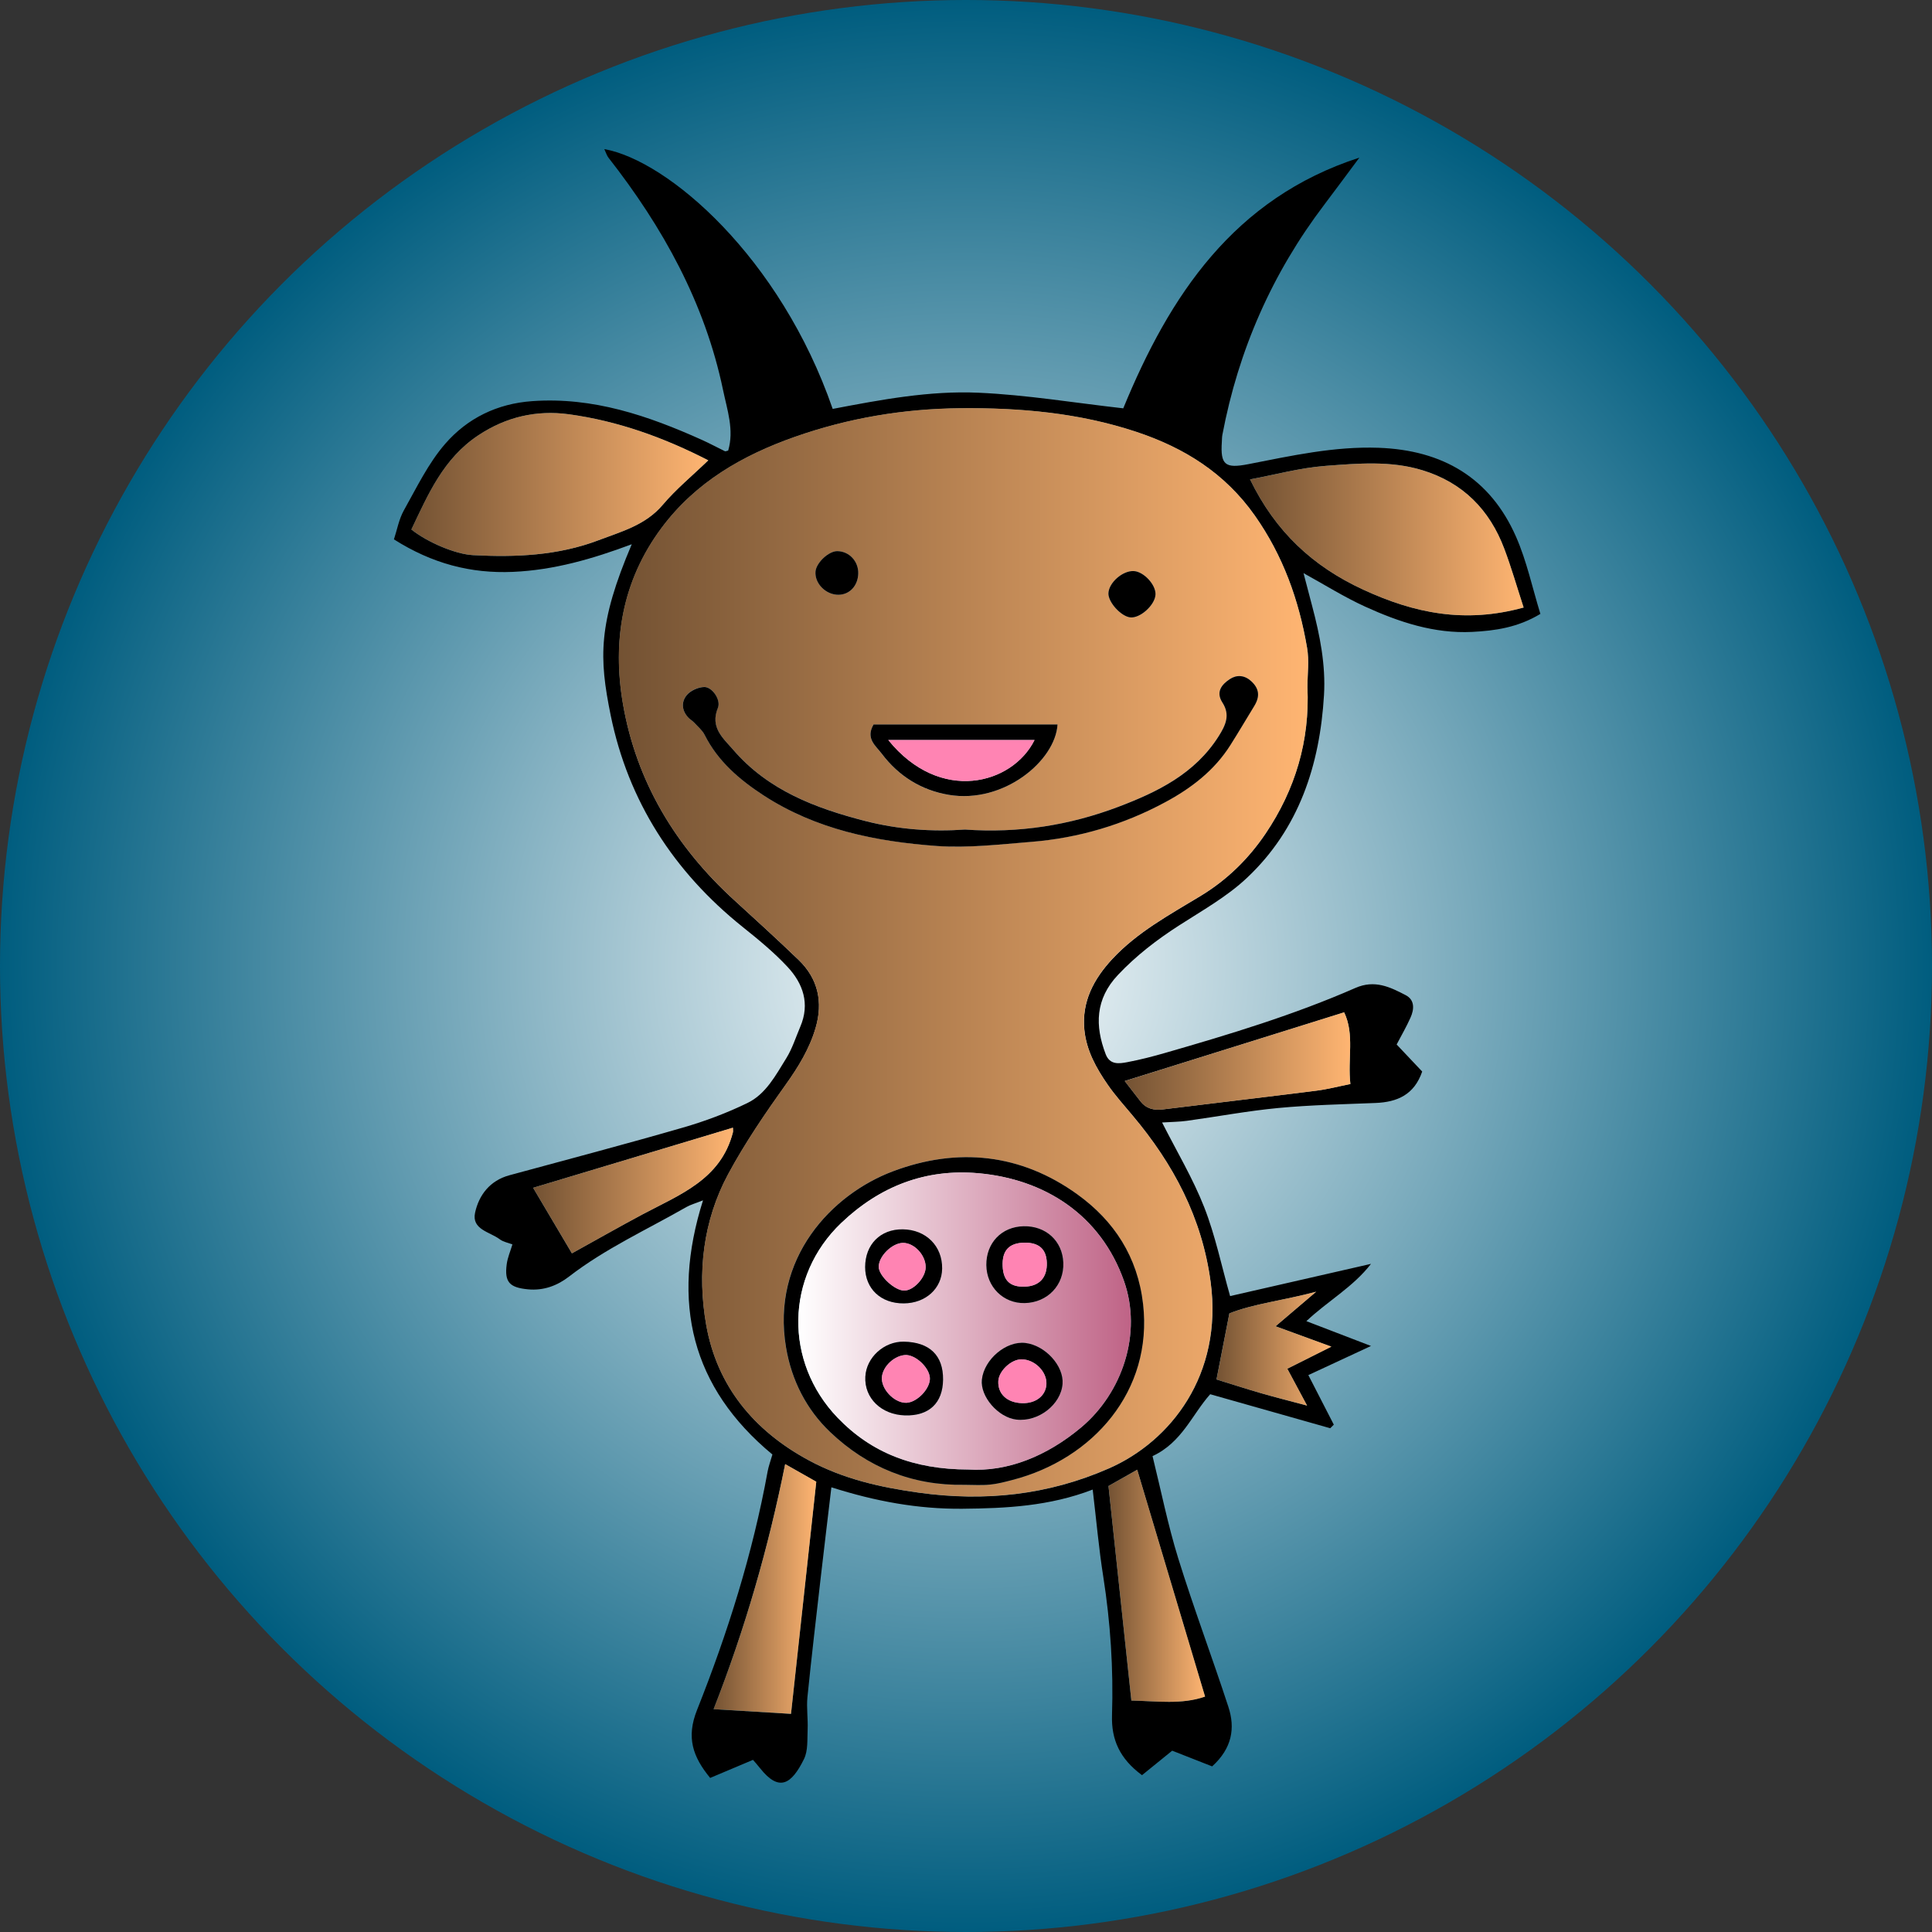 <?xml version="1.0" encoding="utf-8"?>
<!-- Generator: Adobe Illustrator 17.0.2, SVG Export Plug-In . SVG Version: 6.00 Build 0)  -->
<!DOCTYPE svg PUBLIC "-//W3C//DTD SVG 1.1//EN" "http://www.w3.org/Graphics/SVG/1.1/DTD/svg11.dtd">
<svg version="1.1" id="Layer_1" xmlns="http://www.w3.org/2000/svg" xmlns:xlink="http://www.w3.org/1999/xlink" x="0px" y="0px"
	 width="40px" height="40px" viewBox="0 0 40 40" enable-background="new 0 0 40 40" xml:space="preserve">
<rect x="0" y="0" width="40" height="40" fill="#333333" stroke="none"/>
<radialGradient id="SVGID_1_" cx="92.5" cy="-175" r="20" gradientTransform="matrix(1 0 0 -1 -72.5 -155)" gradientUnits="userSpaceOnUse">
	<stop  offset="0" style="stop-color:#FFFFFF"/>
	<stop  offset="1" style="stop-color:#005D7F"/>
</radialGradient>
<circle fill="url(#SVGID_1_)" cx="20" cy="20" r="20"/>
<g>
	<path d="M28.916,21.625c0.176,0.186,0.351,0.371,0.529,0.56c-0.165,0.481-0.516,0.633-0.967,0.651
		c-0.671,0.027-1.344,0.041-2.013,0.104c-0.633,0.06-1.26,0.178-1.89,0.265c-0.157,0.022-0.318,0.022-0.515,0.035
		c0.303,0.599,0.637,1.156,0.871,1.752c0.23,0.586,0.358,1.212,0.537,1.842c0.973-0.222,1.945-0.445,2.917-0.667
		c-0.373,0.482-0.895,0.768-1.338,1.186c0.43,0.165,0.85,0.327,1.338,0.514c-0.472,0.219-0.871,0.405-1.297,0.603
		c0.191,0.371,0.359,0.699,0.527,1.026c-0.025,0.025-0.049,0.05-0.074,0.074c-0.821-0.233-1.641-0.465-2.485-0.704
		c-0.376,0.42-0.583,0.998-1.194,1.281c0.175,0.708,0.317,1.424,0.532,2.117c0.321,1.034,0.703,2.048,1.039,3.077
		c0.143,0.438,0.077,0.855-0.337,1.23c-0.266-0.105-0.556-0.218-0.827-0.325c-0.198,0.161-0.415,0.336-0.625,0.507
		c-0.461-0.341-0.637-0.734-0.621-1.242c0.031-0.961-0.032-1.917-0.181-2.868c-0.092-0.581-0.143-1.168-0.219-1.803
		c-0.893,0.344-1.789,0.389-2.701,0.397c-0.917,0.008-1.798-0.154-2.709-0.444c-0.078,0.66-0.149,1.243-0.216,1.827
		c-0.096,0.839-0.195,1.677-0.28,2.517c-0.022,0.222,0.014,0.45,0.004,0.674c-0.009,0.206,0.01,0.436-0.076,0.61
		c-0.256,0.517-0.511,0.688-0.906,0.191c-0.059-0.074-0.122-0.145-0.149-0.176c-0.302,0.127-0.589,0.249-0.887,0.374
		c-0.363-0.442-0.497-0.84-0.272-1.406c0.636-1.599,1.153-3.24,1.462-4.94c0.02-0.108,0.059-0.212,0.099-0.35
		c-1.676-1.387-2.105-3.145-1.437-5.262c-0.159,0.063-0.259,0.09-0.345,0.139c-0.817,0.468-1.678,0.859-2.43,1.44
		c-0.241,0.186-0.525,0.295-0.851,0.263c-0.377-0.037-0.488-0.146-0.438-0.52c0.018-0.138,0.077-0.271,0.118-0.41
		c-0.088-0.034-0.189-0.051-0.262-0.106c-0.205-0.154-0.587-0.202-0.511-0.551c0.08-0.366,0.308-0.665,0.709-0.774
		c1.199-0.326,2.4-0.642,3.593-0.987c0.458-0.132,0.91-0.302,1.338-0.51c0.383-0.186,0.585-0.576,0.803-0.926
		c0.125-0.201,0.197-0.435,0.291-0.655c0.202-0.474,0.057-0.891-0.264-1.236c-0.282-0.303-0.608-0.57-0.933-0.83
		c-1.425-1.142-2.367-2.603-2.73-4.383c-0.241-1.185-0.264-1.892,0.437-3.538c-0.816,0.305-1.613,0.535-2.459,0.572
		c-0.877,0.038-1.676-0.173-2.465-0.673c0.065-0.197,0.103-0.418,0.207-0.603c0.265-0.472,0.505-0.974,0.856-1.377
		c0.459-0.528,1.073-0.831,1.802-0.882c1.258-0.089,2.397,0.301,3.515,0.804c0.16,0.072,0.315,0.157,0.473,0.233
		c0.011,0.005,0.031-0.005,0.067-0.013c0.127-0.427-0.021-0.844-0.106-1.254c-0.377-1.805-1.246-3.371-2.372-4.81
		c-0.036-0.046-0.053-0.108-0.086-0.178c1.32,0.237,3.642,2.237,4.728,5.379c0.997-0.19,2.005-0.381,3.02-0.335
		c0.997,0.044,1.989,0.21,2.996,0.323c0.957-2.33,2.286-4.348,4.888-5.19c-0.241,0.323-0.479,0.647-0.722,0.968
		c-1.082,1.423-1.782,3.015-2.114,4.77c-0.009,0.047-0.008,0.096-0.011,0.144c-0.033,0.483,0.071,0.557,0.548,0.464
		c0.892-0.174,1.78-0.372,2.7-0.339c1.32,0.048,2.306,0.62,2.843,1.842c0.221,0.503,0.337,1.054,0.504,1.597
		c-0.468,0.283-0.941,0.349-1.413,0.373c-0.784,0.039-1.514-0.204-2.214-0.523c-0.433-0.197-0.839-0.453-1.277-0.694
		c0.059,0.226,0.119,0.454,0.179,0.682c0.16,0.604,0.282,1.218,0.245,1.842c-0.086,1.446-0.516,2.771-1.597,3.787
		c-0.412,0.388-0.924,0.674-1.405,0.984c-0.46,0.296-0.887,0.624-1.264,1.024c-0.471,0.499-0.479,1.053-0.254,1.641
		c0.086,0.225,0.277,0.197,0.447,0.165c0.266-0.05,0.529-0.118,0.789-0.193c1.334-0.384,2.662-0.786,3.935-1.344
		c0.4-0.175,0.718-0.018,1.041,0.15c0.19,0.099,0.177,0.294,0.098,0.467C29.118,21.26,29.014,21.437,28.916,21.625z M27.069,14.227
		c0-0.273,0.039-0.553-0.007-0.818c-0.169-0.984-0.496-1.903-1.081-2.734c-0.62-0.88-1.463-1.405-2.459-1.735
		c-1.183-0.392-2.398-0.499-3.638-0.487c-1.178,0.011-2.318,0.203-3.422,0.591c-1.084,0.381-2.058,0.937-2.765,1.887
		c-0.818,1.098-1.022,2.348-0.798,3.647c0.278,1.609,1.092,2.953,2.3,4.056c0.449,0.409,0.898,0.819,1.336,1.24
		c0.406,0.391,0.508,0.876,0.353,1.406c-0.126,0.432-0.357,0.809-0.62,1.178c-0.426,0.596-0.842,1.205-1.189,1.848
		c-0.527,0.975-0.645,2.061-0.457,3.126c0.222,1.261,0.984,2.189,2.125,2.804c0.716,0.386,1.479,0.558,2.277,0.669
		c1.364,0.189,2.673,0.052,3.935-0.502c1.281-0.562,2.363-1.941,2.107-3.858c-0.178-1.334-0.772-2.448-1.621-3.454
		c-0.175-0.208-0.358-0.412-0.512-0.635c-0.237-0.343-0.44-0.708-0.482-1.134c-0.058-0.585,0.197-1.056,0.579-1.467
		c0.52-0.559,1.189-0.917,1.831-1.307c0.546-0.331,0.989-0.767,1.342-1.288C26.818,16.346,27.12,15.335,27.069,14.227z
		 M14.664,9.531c-0.915-0.47-1.874-0.817-2.892-0.954c-0.662-0.089-1.291,0.052-1.869,0.436c-0.724,0.48-1.039,1.222-1.386,1.95
		c0.33,0.265,0.913,0.512,1.276,0.531c0.884,0.047,1.762,0.009,2.6-0.309c0.473-0.18,0.97-0.311,1.327-0.731
		C13.996,10.127,14.331,9.852,14.664,9.531z M31.545,12.578c-0.143-0.44-0.256-0.835-0.4-1.217c-0.305-0.809-0.858-1.37-1.696-1.626
		c-0.659-0.201-1.337-0.14-2.004-0.09c-0.527,0.04-1.047,0.184-1.564,0.28c0.526,1.081,1.298,1.8,2.344,2.283
		C29.279,12.695,30.327,12.914,31.545,12.578z M16.256,30.313c-0.348,1.735-0.831,3.41-1.482,5.074
		c0.562,0.034,1.08,0.065,1.603,0.097c0.175-1.605,0.348-3.194,0.523-4.806C16.702,30.565,16.482,30.441,16.256,30.313z
		 M22.95,30.766c0.158,1.485,0.314,2.951,0.473,4.442c0.525,0.01,1.049,0.087,1.526-0.083c-0.471-1.576-0.938-3.136-1.405-4.696
		C23.35,30.54,23.142,30.657,22.95,30.766z M27.829,20.959c-1.538,0.481-3.029,0.948-4.542,1.422c0.11,0.142,0.218,0.28,0.324,0.418
		c0.121,0.157,0.281,0.193,0.47,0.169c1.056-0.13,2.113-0.253,3.168-0.386c0.232-0.029,0.461-0.089,0.71-0.139
		C27.897,21.924,28.05,21.421,27.829,20.959z M11.841,25.949c0.511-0.283,0.983-0.552,1.462-0.807
		c0.767-0.408,1.619-0.719,1.87-1.695c0.007-0.027,0.001-0.057,0.001-0.099c-1.369,0.412-2.732,0.822-4.136,1.244
		C11.314,25.058,11.572,25.495,11.841,25.949z M26.409,27.459c0.309-0.263,0.539-0.458,0.84-0.715
		c-0.676,0.181-1.287,0.246-1.796,0.448c-0.098,0.501-0.18,0.921-0.267,1.368c0.292,0.09,0.608,0.193,0.927,0.286
		c0.305,0.088,0.613,0.166,0.948,0.255c-0.148-0.277-0.267-0.498-0.409-0.763c0.314-0.157,0.588-0.295,0.912-0.457
		C27.18,27.74,26.854,27.621,26.409,27.459z"/>
	<linearGradient id="SVGID_2_" gradientUnits="userSpaceOnUse" x1="12.814" y1="19.718" x2="27.085" y2="19.718">
		<stop  offset="0" style="stop-color:#735233"/>
		<stop  offset="1" style="stop-color:#FFB572"/>
	</linearGradient>
	<path fill="url(#SVGID_2_)" d="M27.069,14.227c0.051,1.107-0.251,2.119-0.868,3.031c-0.353,0.522-0.796,0.957-1.342,1.288
		c-0.642,0.389-1.31,0.748-1.831,1.307c-0.382,0.411-0.637,0.882-0.579,1.467c0.042,0.426,0.244,0.791,0.482,1.134
		c0.155,0.223,0.337,0.427,0.512,0.635c0.849,1.007,1.442,2.121,1.621,3.454c0.256,1.917-0.826,3.297-2.107,3.858
		c-1.262,0.553-2.572,0.691-3.935,0.502c-0.798-0.111-1.561-0.283-2.277-0.669c-1.141-0.615-1.903-1.543-2.125-2.804
		c-0.188-1.065-0.069-2.15,0.457-3.126c0.347-0.643,0.763-1.253,1.189-1.848c0.264-0.369,0.494-0.746,0.62-1.178
		c0.155-0.53,0.053-1.015-0.353-1.406c-0.438-0.421-0.887-0.83-1.336-1.24c-1.208-1.102-2.021-2.447-2.3-4.056
		c-0.225-1.299-0.02-2.549,0.798-3.647c0.707-0.949,1.681-1.506,2.765-1.887c1.104-0.388,2.245-0.58,3.422-0.591
		c1.24-0.011,2.456,0.096,3.638,0.487c0.996,0.33,1.838,0.854,2.459,1.735c0.585,0.831,0.912,1.75,1.081,2.734
		C27.108,13.674,27.069,13.954,27.069,14.227z M19.964,30.741c0.177,0,0.354,0.013,0.529-0.004c0.158-0.015,0.314-0.057,0.468-0.097
		c1.666-0.432,2.908-1.842,2.703-3.64c-0.112-0.979-0.6-1.723-1.359-2.271c-1.168-0.843-2.475-0.983-3.816-0.48
		c-1.275,0.478-2.528,1.802-2.217,3.648c0.115,0.683,0.424,1.285,0.914,1.752C17.955,30.378,18.888,30.761,19.964,30.741z
		 M19.979,17.175c-0.677,0.047-1.371,0-2.062-0.178c-1.038-0.267-2.012-0.636-2.737-1.474c-0.212-0.245-0.485-0.463-0.318-0.869
		c0.068-0.167-0.121-0.435-0.283-0.432c-0.125,0.003-0.285,0.075-0.363,0.17c-0.12,0.147-0.1,0.331,0.048,0.476
		c0.034,0.034,0.077,0.058,0.11,0.093c0.074,0.08,0.165,0.154,0.212,0.249c0.276,0.548,0.721,0.929,1.221,1.255
		c1.087,0.708,2.321,0.955,3.581,1.048c0.648,0.048,1.308-0.032,1.961-0.085c0.98-0.078,1.909-0.354,2.774-0.821
		c0.539-0.29,1.019-0.657,1.352-1.186c0.168-0.266,0.327-0.538,0.492-0.806c0.122-0.199,0.102-0.361-0.064-0.514
		c-0.137-0.126-0.298-0.137-0.442-0.042c-0.169,0.112-0.294,0.266-0.153,0.484c0.167,0.257,0.068,0.468-0.078,0.699
		c-0.493,0.777-1.267,1.154-2.078,1.461C22.143,17.087,21.092,17.254,19.979,17.175z M21.895,15c-1.292,0-2.558,0-3.81,0
		c-0.17,0.292,0.041,0.434,0.171,0.607c0.351,0.465,0.822,0.755,1.384,0.85C20.78,16.648,21.85,15.75,21.895,15z M23.923,12.312
		c0.012-0.201-0.239-0.476-0.447-0.488c-0.23-0.014-0.52,0.239-0.527,0.46c-0.006,0.183,0.258,0.475,0.45,0.498
		C23.602,12.807,23.91,12.53,23.923,12.312z M17.769,11.878c0.008-0.254-0.185-0.463-0.431-0.467
		c-0.179-0.003-0.44,0.24-0.454,0.424c-0.019,0.247,0.219,0.485,0.48,0.479C17.592,12.31,17.762,12.127,17.769,11.878z"/>
	<linearGradient id="SVGID_3_" gradientUnits="userSpaceOnUse" x1="8.518" y1="10.03" x2="14.664" y2="10.03">
		<stop  offset="0" style="stop-color:#735233"/>
		<stop  offset="1" style="stop-color:#FFB572"/>
	</linearGradient>
	<path fill="url(#SVGID_3_)" d="M14.664,9.531c-0.333,0.321-0.668,0.596-0.944,0.922c-0.356,0.42-0.853,0.551-1.327,0.731
		c-0.838,0.319-1.716,0.356-2.6,0.309c-0.363-0.019-0.945-0.266-1.276-0.531c0.347-0.728,0.662-1.47,1.386-1.95
		c0.578-0.384,1.207-0.525,1.869-0.436C12.79,8.714,13.749,9.06,14.664,9.531z"/>
	<linearGradient id="SVGID_4_" gradientUnits="userSpaceOnUse" x1="25.881" y1="11.168" x2="31.545" y2="11.168">
		<stop  offset="0" style="stop-color:#735233"/>
		<stop  offset="1" style="stop-color:#FFB572"/>
	</linearGradient>
	<path fill="url(#SVGID_4_)" d="M31.545,12.578c-1.219,0.336-2.267,0.117-3.32-0.369c-1.046-0.483-1.819-1.201-2.344-2.283
		c0.517-0.097,1.037-0.24,1.564-0.28c0.666-0.05,1.345-0.112,2.004,0.09c0.838,0.256,1.392,0.817,1.696,1.626
		C31.289,11.743,31.402,12.138,31.545,12.578z"/>
	<linearGradient id="SVGID_5_" gradientUnits="userSpaceOnUse" x1="14.774" y1="32.899" x2="16.901" y2="32.899">
		<stop  offset="0" style="stop-color:#735233"/>
		<stop  offset="1" style="stop-color:#FFB572"/>
	</linearGradient>
	<path fill="url(#SVGID_5_)" d="M16.256,30.313c0.225,0.127,0.445,0.251,0.644,0.364c-0.176,1.612-0.349,3.201-0.523,4.806
		c-0.523-0.032-1.041-0.063-1.603-0.097C15.426,33.724,15.909,32.048,16.256,30.313z"/>
	<linearGradient id="SVGID_6_" gradientUnits="userSpaceOnUse" x1="22.95" y1="32.832" x2="24.949" y2="32.832">
		<stop  offset="0" style="stop-color:#735233"/>
		<stop  offset="1" style="stop-color:#FFB572"/>
	</linearGradient>
	<path fill="url(#SVGID_6_)" d="M22.95,30.766c0.192-0.109,0.4-0.226,0.595-0.336c0.467,1.56,0.933,3.12,1.405,4.696
		c-0.478,0.17-1.002,0.093-1.526,0.083C23.264,33.717,23.108,32.251,22.95,30.766z"/>
	<linearGradient id="SVGID_7_" gradientUnits="userSpaceOnUse" x1="23.287" y1="21.967" x2="27.958" y2="21.967">
		<stop  offset="0" style="stop-color:#735233"/>
		<stop  offset="1" style="stop-color:#FFB572"/>
	</linearGradient>
	<path fill="url(#SVGID_7_)" d="M27.829,20.959c0.221,0.462,0.068,0.965,0.129,1.485c-0.249,0.05-0.477,0.11-0.71,0.139
		c-1.055,0.133-2.112,0.256-3.168,0.386c-0.189,0.023-0.349-0.012-0.47-0.169c-0.106-0.139-0.214-0.276-0.324-0.418
		C24.8,21.907,26.291,21.44,27.829,20.959z"/>
	<linearGradient id="SVGID_8_" gradientUnits="userSpaceOnUse" x1="11.038" y1="24.649" x2="15.176" y2="24.649">
		<stop  offset="0" style="stop-color:#735233"/>
		<stop  offset="1" style="stop-color:#FFB572"/>
	</linearGradient>
	<path fill="url(#SVGID_8_)" d="M11.841,25.949c-0.269-0.454-0.527-0.891-0.803-1.357c1.404-0.422,2.767-0.832,4.136-1.244
		c0,0.043,0.006,0.073-0.001,0.099c-0.251,0.975-1.103,1.286-1.87,1.695C12.824,25.398,12.352,25.667,11.841,25.949z"/>
	<linearGradient id="SVGID_9_" gradientUnits="userSpaceOnUse" x1="25.186" y1="27.922" x2="27.564" y2="27.922">
		<stop  offset="0" style="stop-color:#735233"/>
		<stop  offset="1" style="stop-color:#FFB572"/>
	</linearGradient>
	<path fill="url(#SVGID_9_)" d="M26.409,27.459c0.446,0.163,0.772,0.282,1.156,0.422c-0.324,0.162-0.598,0.3-0.912,0.457
		c0.142,0.265,0.261,0.486,0.409,0.763c-0.335-0.09-0.643-0.167-0.948-0.255c-0.319-0.092-0.635-0.195-0.927-0.286
		c0.087-0.447,0.169-0.867,0.267-1.368c0.509-0.202,1.12-0.268,1.796-0.448C26.947,27,26.717,27.196,26.409,27.459z"/>
	<path d="M19.964,30.741c-1.076,0.02-2.01-0.363-2.776-1.092c-0.49-0.466-0.799-1.069-0.914-1.752
		c-0.311-1.846,0.942-3.17,2.217-3.648c1.341-0.503,2.648-0.363,3.816,0.48c0.759,0.548,1.247,1.291,1.359,2.271
		c0.205,1.799-1.037,3.209-2.703,3.64c-0.154,0.04-0.31,0.082-0.468,0.097C20.319,30.754,20.141,30.741,19.964,30.741z
		 M20.049,30.425c0.813,0.052,1.628-0.278,2.336-0.872c0.852-0.715,1.269-1.946,0.886-3.032c-0.483-1.366-1.639-2.109-3.019-2.231
		c-1.086-0.096-2.033,0.267-2.834,1.03c-1.162,1.108-1.184,2.879-0.077,4.031C18.037,30.077,18.912,30.423,20.049,30.425z"/>
	<path d="M19.979,17.175c1.112,0.079,2.164-0.088,3.174-0.47c0.811-0.307,1.586-0.684,2.078-1.461
		c0.146-0.231,0.244-0.442,0.078-0.699c-0.141-0.218-0.016-0.373,0.153-0.484c0.144-0.095,0.304-0.084,0.442,0.042
		c0.166,0.152,0.186,0.314,0.064,0.514c-0.164,0.268-0.324,0.54-0.492,0.806c-0.333,0.529-0.813,0.896-1.352,1.186
		c-0.866,0.467-1.794,0.742-2.774,0.821c-0.652,0.052-1.312,0.132-1.961,0.085c-1.26-0.093-2.493-0.34-3.581-1.048
		c-0.5-0.326-0.946-0.707-1.221-1.255c-0.048-0.095-0.138-0.168-0.212-0.249c-0.032-0.035-0.075-0.06-0.11-0.093
		c-0.148-0.145-0.168-0.329-0.048-0.476c0.078-0.095,0.238-0.167,0.363-0.17c0.162-0.004,0.352,0.265,0.283,0.432
		c-0.166,0.406,0.106,0.624,0.318,0.869c0.724,0.838,1.699,1.207,2.737,1.474C18.608,17.175,19.302,17.223,19.979,17.175z"/>
	<path d="M21.895,15c-0.045,0.75-1.115,1.648-2.254,1.456c-0.562-0.095-1.033-0.385-1.384-0.85c-0.13-0.172-0.341-0.314-0.171-0.607
		C19.337,15,20.602,15,21.895,15z M18.391,15.322c1.073,1.325,2.569,0.92,3.028,0C20.42,15.322,19.427,15.322,18.391,15.322z"/>
	<path d="M23.923,12.312c-0.013,0.218-0.321,0.494-0.524,0.47c-0.192-0.023-0.456-0.315-0.45-0.498
		c0.007-0.221,0.297-0.474,0.527-0.46C23.683,11.837,23.935,12.111,23.923,12.312z"/>
	<path d="M17.769,11.878c-0.008,0.249-0.177,0.432-0.405,0.436c-0.262,0.005-0.499-0.232-0.48-0.479
		c0.014-0.184,0.275-0.428,0.454-0.424C17.584,11.415,17.777,11.624,17.769,11.878z"/>
	<linearGradient id="SVGID_10_" gradientUnits="userSpaceOnUse" x1="16.527" y1="27.353" x2="23.414" y2="27.353">
		<stop  offset="0" style="stop-color:#FFFFFF"/>
		<stop  offset="1" style="stop-color:#BF6386"/>
	</linearGradient>
	<path fill="url(#SVGID_10_)" d="M20.049,30.425c-1.137-0.002-2.012-0.348-2.709-1.074c-1.106-1.152-1.085-2.924,0.077-4.031
		c0.801-0.763,1.747-1.125,2.834-1.03c1.38,0.121,2.537,0.865,3.019,2.231c0.383,1.086-0.034,2.317-0.886,3.032
		C21.676,30.147,20.862,30.477,20.049,30.425z M20.329,28.563c-0.038,0.35,0.337,0.784,0.715,0.828
		c0.454,0.053,0.922-0.311,0.955-0.74c0.028-0.372-0.356-0.795-0.768-0.846C20.834,27.756,20.374,28.142,20.329,28.563z
		 M21.192,25.388c-0.455,0.011-0.775,0.345-0.77,0.804c0.004,0.452,0.351,0.796,0.794,0.787c0.473-0.01,0.818-0.372,0.8-0.838
		C21.997,25.692,21.653,25.377,21.192,25.388z M18.712,26.985c0.452-0.003,0.788-0.308,0.794-0.719
		c0.007-0.468-0.335-0.808-0.816-0.814c-0.462-0.005-0.777,0.312-0.778,0.781C17.912,26.682,18.238,26.989,18.712,26.985z
		 M18.712,27.778c-0.409-0.007-0.776,0.327-0.796,0.724c-0.023,0.442,0.329,0.786,0.819,0.801c0.498,0.016,0.785-0.254,0.79-0.741
		C19.529,28.061,19.245,27.787,18.712,27.778z"/>
	<path fill="#FF84B3" d="M18.391,15.322c1.036,0,2.029,0,3.028,0C20.96,16.242,19.464,16.647,18.391,15.322z"/>
	<path d="M20.329,28.563c0.046-0.421,0.505-0.807,0.902-0.758c0.412,0.051,0.796,0.474,0.768,0.846
		c-0.032,0.429-0.501,0.792-0.955,0.74C20.666,29.347,20.291,28.913,20.329,28.563z M21.162,29.051
		c0.284,0.008,0.49-0.153,0.503-0.392c0.014-0.261-0.245-0.518-0.52-0.515c-0.213,0.002-0.465,0.241-0.476,0.45
		C20.656,28.861,20.85,29.042,21.162,29.051z"/>
	<path d="M21.192,25.388c0.461-0.011,0.805,0.304,0.823,0.753c0.019,0.466-0.327,0.828-0.8,0.838
		c-0.443,0.009-0.789-0.335-0.794-0.787C20.417,25.733,20.737,25.398,21.192,25.388z M21.673,26.143
		c-0.009-0.283-0.164-0.42-0.469-0.414c-0.314,0.006-0.46,0.165-0.445,0.487c0.013,0.301,0.158,0.434,0.46,0.423
		C21.52,26.628,21.683,26.45,21.673,26.143z"/>
	<path d="M18.712,26.985c-0.474,0.004-0.8-0.303-0.8-0.752c0.001-0.469,0.316-0.786,0.778-0.781
		c0.481,0.005,0.823,0.346,0.816,0.814C19.5,26.678,19.164,26.982,18.712,26.985z M19.165,26.236
		c0.001-0.251-0.239-0.507-0.473-0.503c-0.226,0.004-0.503,0.28-0.499,0.498c0.003,0.187,0.332,0.491,0.529,0.489
		C18.918,26.719,19.164,26.449,19.165,26.236z"/>
	<path d="M18.712,27.778c0.534,0.009,0.818,0.284,0.813,0.785c-0.005,0.487-0.292,0.756-0.79,0.741
		c-0.49-0.015-0.842-0.359-0.819-0.801C17.936,28.105,18.303,27.771,18.712,27.778z M19.252,28.528
		c-0.014-0.223-0.309-0.492-0.52-0.473c-0.251,0.022-0.492,0.281-0.474,0.509c0.02,0.243,0.287,0.492,0.513,0.479
		C18.997,29.03,19.265,28.742,19.252,28.528z"/>
	<path fill="#FF84B3" d="M21.162,29.051c-0.312-0.009-0.506-0.19-0.493-0.458c0.01-0.209,0.263-0.448,0.476-0.45
		c0.274-0.002,0.533,0.254,0.52,0.515C21.652,28.898,21.445,29.059,21.162,29.051z"/>
	<path fill="#FF84B3" d="M21.673,26.143c0.01,0.307-0.152,0.485-0.454,0.495c-0.303,0.011-0.447-0.122-0.46-0.423
		c-0.014-0.322,0.131-0.481,0.445-0.487C21.509,25.723,21.663,25.86,21.673,26.143z"/>
	<path fill="#FF84B3" d="M19.165,26.236c-0.001,0.213-0.247,0.483-0.442,0.484c-0.197,0.001-0.526-0.303-0.529-0.489
		c-0.004-0.218,0.273-0.494,0.499-0.498C18.926,25.729,19.166,25.984,19.165,26.236z"/>
	<path fill="#FF84B3" d="M19.252,28.528c0.013,0.213-0.255,0.501-0.48,0.515c-0.226,0.013-0.494-0.236-0.513-0.479
		c-0.019-0.228,0.222-0.487,0.474-0.509C18.943,28.037,19.238,28.305,19.252,28.528z"/>
</g>
</svg>
